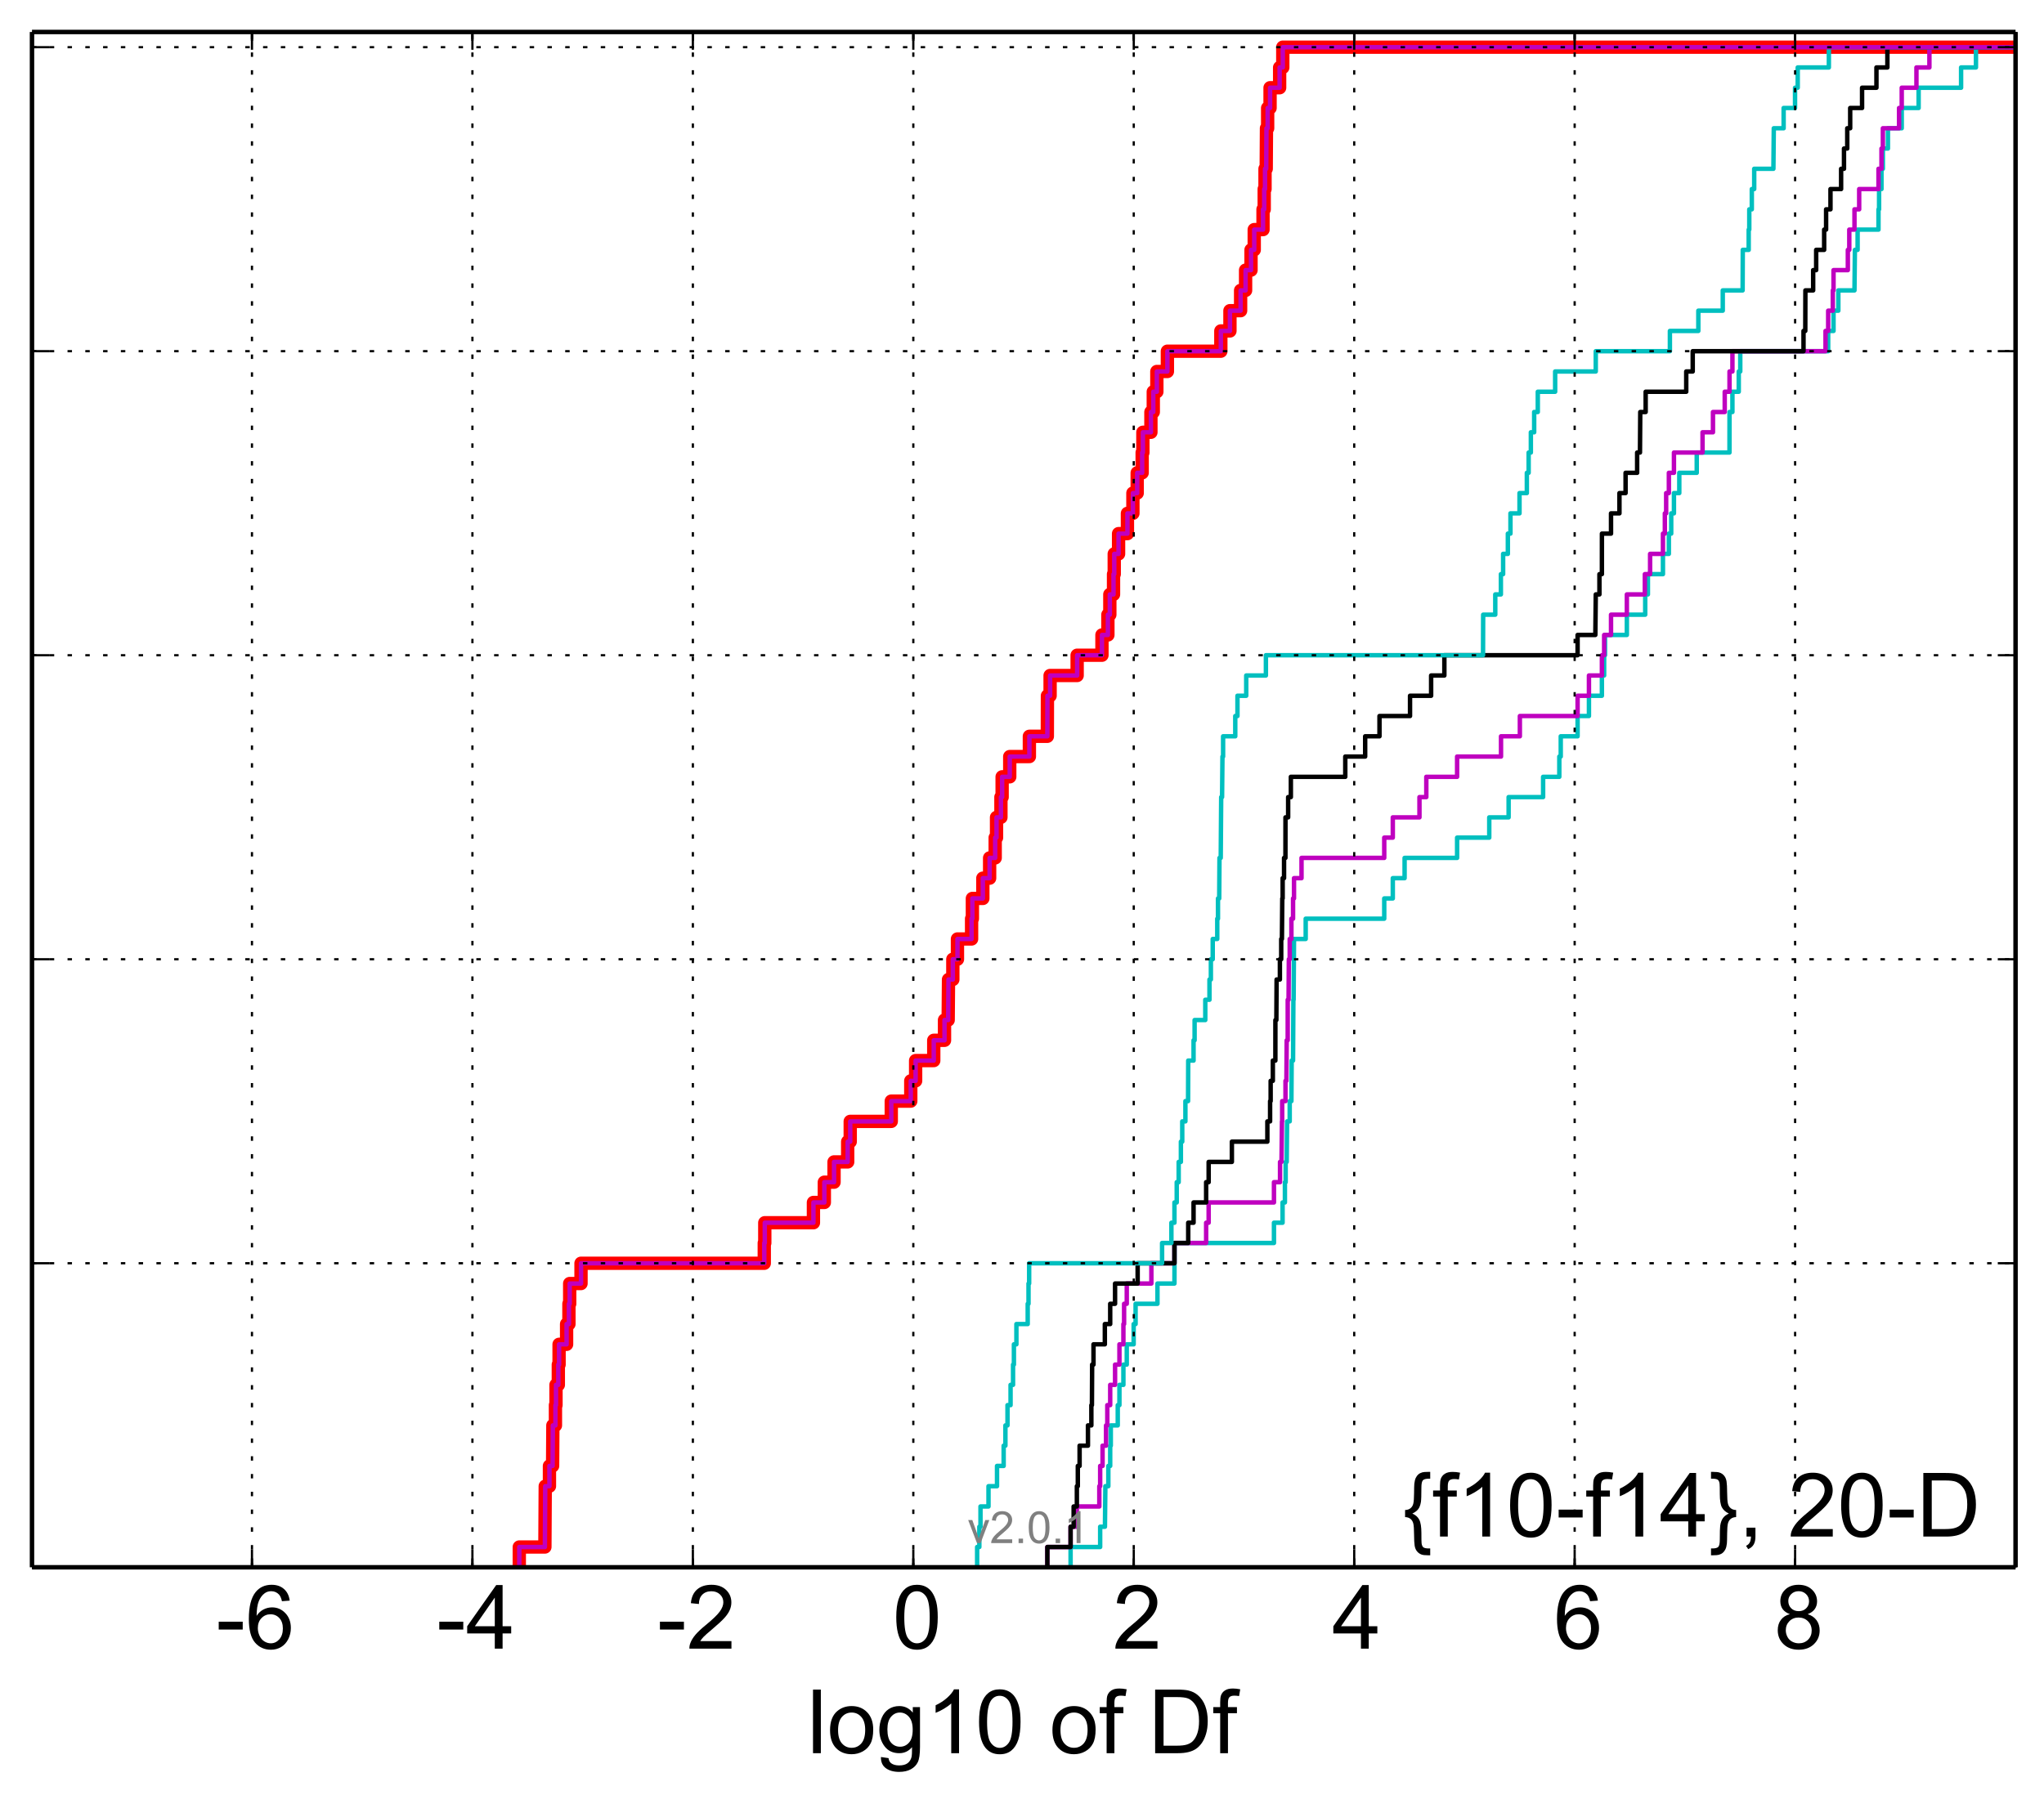 <?xml version="1.0" encoding="utf-8" standalone="no"?>
<!DOCTYPE svg PUBLIC "-//W3C//DTD SVG 1.1//EN"
  "http://www.w3.org/Graphics/SVG/1.1/DTD/svg11.dtd">
<!-- Created with matplotlib (http://matplotlib.org/) -->
<svg height="406pt" version="1.1" viewBox="0 0 460 406" width="460pt" xmlns="http://www.w3.org/2000/svg" xmlns:xlink="http://www.w3.org/1999/xlink">
 <defs>
  <style type="text/css">
*{stroke-linecap:butt;stroke-linejoin:round;}
  </style>
 </defs>
 <g id="figure_1">
  <g id="patch_1">
   <path d="
M0 406.059
L460.8 406.059
L460.8 0
L0 0
z
" style="fill:#ffffff;"/>
  </g>
  <g id="axes_1">
   <g id="patch_2">
    <path d="
M7.2 352.8
L453.6 352.8
L453.6 7.2
L7.2 7.2
z
" style="fill:#ffffff;"/>
   </g>
   <g id="line2d_1">
    <path clip-path="url(#p5bee155178)" d="
M116.866 352.8
L116.866 348.238
L122.628 348.238
L122.706 334.55
L123.653 334.55
L123.653 329.988
L124.363 329.988
L124.422 320.863
L125.002 320.863
L125.002 316.301
L125.126 316.301
L125.126 311.739
L125.651 311.739
L125.651 307.176
L125.819 307.176
L125.819 302.614
L127.511 302.614
L127.511 298.051
L128.037 298.051
L128.037 293.489
L128.208 293.489
L128.208 288.927
L130.757 288.927
L130.757 284.364
L171.998 284.364
L171.998 279.802
L172.114 279.802
L172.114 275.24
L183.061 275.24
L183.061 270.677
L185.516 270.677
L185.516 266.115
L187.701 266.115
L187.701 261.552
L190.771 261.552
L190.771 256.99
L191.342 256.99
L191.342 252.428
L200.58 252.428
L200.58 247.865
L204.969 247.865
L204.969 243.303
L206.061 243.303
L206.061 238.741
L210.141 238.741
L210.141 234.178
L212.562 234.178
L212.562 229.616
L213.386 229.616
L213.462 220.491
L214.434 220.491
L214.434 215.929
L215.476 215.929
L215.476 211.366
L218.654 211.366
L218.654 206.804
L218.833 206.804
L218.833 202.242
L221.187 202.242
L221.187 197.679
L222.715 197.679
L222.715 193.117
L223.965 193.117
L223.965 188.554
L224.269 188.554
L224.269 183.992
L225.258 183.992
L225.258 179.43
L225.529 179.43
L225.529 174.867
L227.241 174.867
L227.241 170.305
L231.66 170.305
L231.66 165.743
L235.702 165.743
L235.725 156.618
L236.324 156.618
L236.324 152.055
L242.41 152.055
L242.41 147.493
L247.994 147.493
L247.994 142.931
L249.331 142.931
L249.331 138.368
L249.767 138.368
L249.767 133.806
L250.599 133.806
L250.599 129.244
L250.758 129.244
L250.758 124.681
L251.734 124.681
L251.734 120.119
L253.729 120.119
L253.729 115.556
L254.96 115.556
L254.96 110.994
L255.925 110.994
L255.925 106.432
L257.042 106.432
L257.042 101.869
L257.206 101.869
L257.206 97.307
L259.012 97.307
L259.012 92.745
L259.545 92.745
L259.545 88.182
L260.348 88.182
L260.348 83.62
L262.721 83.62
L262.721 79.057
L274.749 79.057
L274.749 74.495
L276.798 74.495
L276.798 69.933
L279.199 69.933
L279.199 65.37
L280.318 65.37
L280.318 60.808
L281.542 60.808
L281.542 56.245
L282.263 56.245
L282.263 51.683
L284.241 51.683
L284.241 47.121
L284.509 47.121
L284.509 42.558
L284.692 42.558
L284.692 37.996
L284.96 37.996
L285.018 28.871
L285.284 28.871
L285.284 24.309
L285.827 24.309
L285.827 19.747
L287.981 19.747
L287.981 15.184
L288.69 15.184
L288.69 10.622
L288.69 10.622
L453.6 10.622
L453.6 10.622" style="fill:none;stroke:#ff0000;stroke-linecap:square;stroke-width:3.0;"/>
   </g>
   <g id="line2d_2">
    <path clip-path="url(#p5bee155178)" d="
M240.935 352.8
L240.935 348.238
L247.59 348.238
L247.59 343.675
L248.666 343.675
L248.763 334.55
L249.433 334.55
L249.433 329.988
L249.849 329.988
L249.849 325.426
L249.985 325.426
L249.985 320.863
L251.549 320.863
L251.549 316.301
L251.927 316.301
L251.927 311.739
L252.821 311.739
L252.821 307.176
L253.577 307.176
L253.577 302.614
L255.129 302.614
L255.129 298.051
L255.563 298.051
L255.563 293.489
L260.485 293.489
L260.485 288.927
L264.309 288.927
L264.331 279.802
L286.703 279.802
L286.703 275.24
L288.642 275.24
L288.642 270.677
L289.169 270.677
L289.169 266.115
L289.336 266.115
L289.336 261.552
L289.569 261.552
L289.657 252.428
L290.249 252.428
L290.249 247.865
L290.631 247.865
L290.689 238.741
L291 238.741
L291.074 225.053
L291.13 225.053
L291.216 211.366
L293.846 211.366
L293.846 206.804
L311.522 206.804
L311.522 202.242
L313.448 202.242
L313.448 197.679
L316.104 197.679
L316.104 193.117
L327.919 193.117
L327.919 188.554
L335.156 188.554
L335.156 183.992
L339.514 183.992
L339.514 179.43
L347.276 179.43
L347.276 174.867
L350.922 174.867
L350.922 170.305
L351.244 170.305
L351.244 165.743
L355.036 165.743
L355.036 161.18
L357.591 161.18
L357.591 156.618
L360.504 156.618
L360.504 152.055
L361.011 152.055
L361.011 147.493
L361.21 147.493
L361.21 142.931
L366.12 142.931
L366.12 138.368
L370.255 138.368
L370.255 133.806
L370.861 133.806
L370.861 129.244
L374.245 129.244
L374.245 124.681
L375.575 124.681
L375.575 120.119
L376.106 120.119
L376.106 115.556
L376.72 115.556
L376.72 110.994
L377.923 110.994
L377.923 106.432
L381.85 106.432
L381.85 101.869
L389.218 101.869
L389.226 92.745
L389.88 92.745
L389.88 88.182
L391.306 88.182
L391.306 83.62
L391.647 83.62
L391.647 79.057
L411.43 79.057
L411.43 74.495
L412.634 74.495
L412.634 69.933
L413.717 69.933
L413.717 65.37
L417.348 65.37
L417.443 56.245
L418.054 56.245
L418.054 51.683
L422.753 51.683
L422.753 47.121
L422.885 47.121
L422.885 42.558
L423.426 42.558
L423.426 37.996
L423.736 37.996
L423.736 33.434
L424.88 33.434
L424.88 28.871
L427.983 28.871
L427.983 24.309
L431.785 24.309
L431.785 19.747
L441.34 19.747
L441.34 15.184
L444.686 15.184
L444.686 10.622
L444.686 10.622
L453.6 10.622
L453.6 10.622" style="fill:none;stroke:#00bfbf;stroke-linecap:square;"/>
   </g>
   <g id="line2d_3">
    <path clip-path="url(#p5bee155178)" d="
M235.705 352.8
L235.705 348.238
L240.935 348.238
L240.935 343.675
L242.346 343.675
L242.346 339.113
L247.4 339.113
L247.4 334.55
L247.59 334.55
L247.59 329.988
L248.129 329.988
L248.129 325.426
L248.915 325.426
L248.915 320.863
L249.197 320.863
L249.197 316.301
L249.849 316.301
L249.849 311.739
L250.945 311.739
L250.945 307.176
L251.927 307.176
L251.927 302.614
L252.821 302.614
L252.821 298.051
L252.976 298.051
L252.976 293.489
L253.577 293.489
L253.577 288.927
L259.114 288.927
L259.114 284.364
L264.309 284.364
L264.309 279.802
L271.44 279.802
L271.44 275.24
L272.005 275.24
L272.005 270.677
L286.703 270.677
L286.703 266.115
L288.069 266.115
L288.069 261.552
L288.4 261.552
L288.505 252.428
L288.551 252.428
L288.551 247.865
L289.297 247.865
L289.297 243.303
L289.504 243.303
L289.569 234.178
L289.795 234.178
L289.799 225.053
L289.989 225.053
L290.052 215.929
L290.249 215.929
L290.249 211.366
L290.631 211.366
L290.631 206.804
L291 206.804
L291 202.242
L291.216 202.242
L291.216 197.679
L292.906 197.679
L292.906 193.117
L311.522 193.117
L311.522 188.554
L313.448 188.554
L313.448 183.992
L319.449 183.992
L319.449 179.43
L320.99 179.43
L320.99 174.867
L327.919 174.867
L327.919 170.305
L337.802 170.305
L337.802 165.743
L342.043 165.743
L342.043 161.18
L355.036 161.18
L355.036 156.618
L357.591 156.618
L357.591 152.055
L360.504 152.055
L360.504 147.493
L361.011 147.493
L361.011 142.931
L362.558 142.931
L362.558 138.368
L366.12 138.368
L366.12 133.806
L370.169 133.806
L370.169 129.244
L371.351 129.244
L371.351 124.681
L374.245 124.681
L374.245 120.119
L374.673 120.119
L374.673 115.556
L374.967 115.556
L374.967 110.994
L375.575 110.994
L375.575 106.432
L376.72 106.432
L376.72 101.869
L383.156 101.869
L383.156 97.307
L385.501 97.307
L385.501 92.745
L388.149 92.745
L388.149 88.182
L389.226 88.182
L389.226 83.62
L389.88 83.62
L389.88 79.057
L410.832 79.057
L410.832 74.495
L411.43 74.495
L411.43 69.933
L412.47 69.933
L412.47 65.37
L412.634 65.37
L412.634 60.808
L415.855 60.808
L415.855 56.245
L416.179 56.245
L416.179 51.683
L417.348 51.683
L417.348 47.121
L418.406 47.121
L418.406 42.558
L422.753 42.558
L422.753 37.996
L423.426 37.996
L423.426 33.434
L423.736 33.434
L423.736 28.871
L427.379 28.871
L427.379 24.309
L427.983 24.309
L427.983 19.747
L431.292 19.747
L431.292 15.184
L434.21 15.184
L434.21 10.622
L434.21 10.622
L453.6 10.622
L453.6 10.622" style="fill:none;stroke:#bf00bf;stroke-linecap:square;"/>
   </g>
   <g id="line2d_4">
    <path clip-path="url(#p5bee155178)" d="
M235.705 352.8
L235.705 348.238
L240.935 348.238
L240.935 343.675
L241.622 343.675
L241.622 339.113
L242.346 339.113
L242.346 334.55
L242.563 334.55
L242.563 329.988
L242.963 329.988
L242.963 325.426
L244.843 325.426
L244.843 320.863
L245.609 320.863
L245.609 316.301
L245.736 316.301
L245.785 307.176
L246.09 307.176
L246.09 302.614
L248.645 302.614
L248.645 298.051
L249.849 298.051
L249.849 293.489
L250.943 293.489
L250.943 288.927
L256.027 288.927
L256.027 284.364
L264.309 284.364
L264.309 279.802
L267.407 279.802
L267.407 275.24
L268.61 275.24
L268.61 270.677
L271.44 270.677
L271.44 266.115
L272.005 266.115
L272.005 261.552
L277.232 261.552
L277.232 256.99
L285.219 256.99
L285.219 252.428
L285.833 252.428
L285.833 247.865
L285.958 247.865
L285.958 243.303
L286.453 243.303
L286.453 238.741
L287.021 238.741
L287.028 229.616
L287.244 229.616
L287.297 220.491
L288.038 220.491
L288.038 215.929
L288.336 215.929
L288.336 211.366
L288.493 211.366
L288.576 202.242
L288.66 202.242
L288.66 197.679
L288.974 197.679
L288.974 193.117
L289.286 193.117
L289.297 183.992
L289.896 183.992
L289.896 179.43
L290.507 179.43
L290.507 174.867
L302.753 174.867
L302.753 170.305
L307.23 170.305
L307.23 165.743
L310.453 165.743
L310.453 161.18
L317.325 161.18
L317.325 156.618
L322.073 156.618
L322.073 152.055
L325.053 152.055
L325.053 147.493
L355.036 147.493
L355.036 142.931
L359.03 142.931
L359.128 133.806
L359.95 133.806
L359.95 129.244
L360.504 129.244
L360.512 120.119
L362.558 120.119
L362.558 115.556
L364.456 115.556
L364.456 110.994
L365.836 110.994
L365.836 106.432
L368.436 106.432
L368.436 101.869
L369.073 101.869
L369.139 92.745
L370.355 92.745
L370.355 88.182
L379.486 88.182
L379.486 83.62
L380.947 83.62
L380.947 79.057
L405.879 79.057
L405.879 74.495
L406.278 74.495
L406.302 65.37
L408.051 65.37
L408.051 60.808
L408.728 60.808
L408.728 56.245
L410.524 56.245
L410.524 51.683
L410.963 51.683
L410.963 47.121
L411.947 47.121
L411.947 42.558
L414.34 42.558
L414.34 37.996
L414.988 37.996
L414.988 33.434
L415.722 33.434
L415.722 28.871
L416.383 28.871
L416.383 24.309
L419.058 24.309
L419.058 19.747
L422.291 19.747
L422.291 15.184
L424.754 15.184
L424.754 10.622
L424.754 10.622
L453.6 10.622
L453.6 10.622" style="fill:none;stroke:#000000;stroke-linecap:square;"/>
   </g>
   <g id="line2d_5">
    <path clip-path="url(#p5bee155178)" d="
M219.904 352.8
L219.904 348.238
L220.4 348.238
L220.4 343.675
L220.66 343.675
L220.66 339.113
L222.462 339.113
L222.462 334.55
L224.379 334.55
L224.379 329.988
L225.872 329.988
L225.872 325.426
L226.268 325.426
L226.268 320.863
L226.737 320.863
L226.737 316.301
L227.426 316.301
L227.426 311.739
L227.986 311.739
L227.986 307.176
L228.179 307.176
L228.179 302.614
L228.741 302.614
L228.741 298.051
L231.284 298.051
L231.284 293.489
L231.466 293.489
L231.466 288.927
L231.609 288.927
L231.609 284.364
L261.525 284.364
L261.525 279.802
L263.622 279.802
L263.622 275.24
L264.309 275.24
L264.309 270.677
L264.822 270.677
L264.822 266.115
L265.26 266.115
L265.26 261.552
L265.757 261.552
L265.757 256.99
L266.064 256.99
L266.064 252.428
L266.774 252.428
L266.774 247.865
L267.374 247.865
L267.407 238.741
L268.61 238.741
L268.61 234.178
L268.845 234.178
L268.845 229.616
L271.248 229.616
L271.248 225.053
L272.19 225.053
L272.19 220.491
L272.506 220.491
L272.506 215.929
L272.924 215.929
L272.924 211.366
L273.942 211.366
L273.942 206.804
L274.106 206.804
L274.106 202.242
L274.383 202.242
L274.442 193.117
L274.724 193.117
L274.827 179.43
L275.027 179.43
L275.113 170.305
L275.258 170.305
L275.258 165.743
L277.996 165.743
L277.996 161.18
L278.488 161.18
L278.488 156.618
L280.462 156.618
L280.462 152.055
L284.891 152.055
L284.891 147.493
L333.755 147.493
L333.785 138.368
L336.51 138.368
L336.51 133.806
L337.773 133.806
L337.773 129.244
L338.277 129.244
L338.277 124.681
L339.341 124.681
L339.341 120.119
L339.928 120.119
L339.928 115.556
L341.965 115.556
L341.965 110.994
L343.614 110.994
L343.614 106.432
L344.02 106.432
L344.02 101.869
L344.518 101.869
L344.518 97.307
L345.263 97.307
L345.263 92.745
L346.078 92.745
L346.078 88.182
L349.985 88.182
L349.985 83.62
L359.125 83.62
L359.125 79.057
L375.809 79.057
L375.809 74.495
L382.209 74.495
L382.209 69.933
L387.707 69.933
L387.707 65.37
L392.175 65.37
L392.211 56.245
L393.542 56.245
L393.542 51.683
L393.674 51.683
L393.674 47.121
L394.242 47.121
L394.242 42.558
L394.783 42.558
L394.783 37.996
L399.103 37.996
L399.19 28.871
L401.406 28.871
L401.406 24.309
L403.971 24.309
L403.971 19.747
L404.574 19.747
L404.574 15.184
L411.584 15.184
L411.584 10.622
L411.584 10.622
L453.6 10.622
L453.6 10.622" style="fill:none;stroke:#00bfbf;stroke-linecap:square;"/>
   </g>
   <g id="line2d_6">
    <path clip-path="url(#p5bee155178)" d="
M116.866 352.8
L116.866 348.238
L122.628 348.238
L122.706 334.55
L123.653 334.55
L123.653 329.988
L124.363 329.988
L124.422 320.863
L125.002 320.863
L125.002 316.301
L125.126 316.301
L125.126 311.739
L125.651 311.739
L125.651 307.176
L125.819 307.176
L125.819 302.614
L127.511 302.614
L127.511 298.051
L128.037 298.051
L128.037 293.489
L128.208 293.489
L128.208 288.927
L130.757 288.927
L130.757 284.364
L171.998 284.364
L171.998 279.802
L172.114 279.802
L172.114 275.24
L183.061 275.24
L183.061 270.677
L185.516 270.677
L185.516 266.115
L187.701 266.115
L187.701 261.552
L190.771 261.552
L190.771 256.99
L191.342 256.99
L191.342 252.428
L200.58 252.428
L200.58 247.865
L204.969 247.865
L204.969 243.303
L206.061 243.303
L206.061 238.741
L210.141 238.741
L210.141 234.178
L212.562 234.178
L212.562 229.616
L213.386 229.616
L213.462 220.491
L214.434 220.491
L214.434 215.929
L215.476 215.929
L215.476 211.366
L218.654 211.366
L218.654 206.804
L218.833 206.804
L218.833 202.242
L221.187 202.242
L221.187 197.679
L222.715 197.679
L222.715 193.117
L223.965 193.117
L223.965 188.554
L224.269 188.554
L224.269 183.992
L225.258 183.992
L225.258 179.43
L225.529 179.43
L225.529 174.867
L227.241 174.867
L227.241 170.305
L231.66 170.305
L231.66 165.743
L235.702 165.743
L235.725 156.618
L236.324 156.618
L236.324 152.055
L242.41 152.055
L242.41 147.493
L247.994 147.493
L247.994 142.931
L249.331 142.931
L249.331 138.368
L249.767 138.368
L249.767 133.806
L250.599 133.806
L250.599 129.244
L250.758 129.244
L250.758 124.681
L251.734 124.681
L251.734 120.119
L253.729 120.119
L253.729 115.556
L254.96 115.556
L254.96 110.994
L255.925 110.994
L255.925 106.432
L257.042 106.432
L257.042 101.869
L257.206 101.869
L257.206 97.307
L259.012 97.307
L259.012 92.745
L259.545 92.745
L259.545 88.182
L260.348 88.182
L260.348 83.62
L262.721 83.62
L262.721 79.057
L274.749 79.057
L274.749 74.495
L276.798 74.495
L276.798 69.933
L279.199 69.933
L279.199 65.37
L280.318 65.37
L280.318 60.808
L281.542 60.808
L281.542 56.245
L282.263 56.245
L282.263 51.683
L284.241 51.683
L284.241 47.121
L284.509 47.121
L284.509 42.558
L284.692 42.558
L284.692 37.996
L284.96 37.996
L285.018 28.871
L285.284 28.871
L285.284 24.309
L285.827 24.309
L285.827 19.747
L287.981 19.747
L287.981 15.184
L288.69 15.184
L288.69 10.622
L288.69 10.622
L453.6 10.622
L453.6 10.622" style="fill:none;stroke:#bf00bf;stroke-linecap:square;"/>
   </g>
   <g id="matplotlib.axis_1">
    <g id="xtick_1"/>
    <g id="xtick_2">
     <g id="line2d_7">
      <path clip-path="url(#p5bee155178)" d="
M56.705 352.8
L56.705 7.2" style="fill:none;stroke:#000000;stroke-dasharray:1,3;stroke-dashoffset:0.0;stroke-width:0.5;"/>
     </g>
     <g id="line2d_8">
      <defs>
       <path d="
M0 0
L0 -4" id="m93b0483c22" style="stroke:#000000;stroke-width:0.5;"/>
      </defs>
      <g>
       <use style="stroke:#000000;stroke-width:0.5;" x="56.705" xlink:href="#m93b0483c22" y="352.8"/>
      </g>
     </g>
     <g id="line2d_9">
      <defs>
       <path d="
M0 0
L0 4" id="m741efc42ff" style="stroke:#000000;stroke-width:0.5;"/>
      </defs>
      <g>
       <use style="stroke:#000000;stroke-width:0.5;" x="56.705" xlink:href="#m741efc42ff" y="7.2"/>
      </g>
     </g>
     <g id="text_1">
      <!-- -6 -->
      <defs>
       <path d="
M3.172 21.484
L3.172 30.328
L30.172 30.328
L30.172 21.484
z
" id="ArialMT-2d"/>
       <path d="
M49.75 54.047
L41.016 53.375
Q39.844 58.547 37.703 60.891
Q34.125 64.656 28.906 64.656
Q24.703 64.656 21.531 62.312
Q17.391 59.281 14.984 53.469
Q12.594 47.656 12.5 36.922
Q15.672 41.75 20.266 44.094
Q24.859 46.438 29.891 46.438
Q38.672 46.438 44.844 39.969
Q51.031 33.5 51.031 23.25
Q51.031 16.5 48.125 10.719
Q45.219 4.938 40.141 1.859
Q35.062 -1.219 28.609 -1.219
Q17.625 -1.219 10.688 6.859
Q3.766 14.938 3.766 33.5
Q3.766 54.25 11.422 63.672
Q18.109 71.875 29.438 71.875
Q37.891 71.875 43.281 67.141
Q48.688 62.406 49.75 54.047
M13.875 23.188
Q13.875 18.656 15.797 14.5
Q17.719 10.359 21.188 8.172
Q24.656 6 28.469 6
Q34.031 6 38.031 10.484
Q42.047 14.984 42.047 22.703
Q42.047 30.125 38.078 34.391
Q34.125 38.672 28.125 38.672
Q22.172 38.672 18.016 34.391
Q13.875 30.125 13.875 23.188" id="ArialMT-36"/>
      </defs>
      <g transform="translate(48.589 371.116)scale(0.2 -0.2)">
       <use xlink:href="#ArialMT-2d"/>
       <use x="33.301" xlink:href="#ArialMT-36"/>
      </g>
     </g>
    </g>
    <g id="xtick_3">
     <g id="line2d_10">
      <path clip-path="url(#p5bee155178)" d="
M106.317 352.8
L106.317 7.2" style="fill:none;stroke:#000000;stroke-dasharray:1,3;stroke-dashoffset:0.0;stroke-width:0.5;"/>
     </g>
     <g id="line2d_11">
      <g>
       <use style="stroke:#000000;stroke-width:0.5;" x="106.317" xlink:href="#m93b0483c22" y="352.8"/>
      </g>
     </g>
     <g id="line2d_12">
      <g>
       <use style="stroke:#000000;stroke-width:0.5;" x="106.317" xlink:href="#m741efc42ff" y="7.2"/>
      </g>
     </g>
     <g id="text_2">
      <!-- -4 -->
      <defs>
       <path d="
M32.328 0
L32.328 17.141
L1.266 17.141
L1.266 25.203
L33.938 71.578
L41.109 71.578
L41.109 25.203
L50.781 25.203
L50.781 17.141
L41.109 17.141
L41.109 0
z

M32.328 25.203
L32.328 57.469
L9.906 25.203
z
" id="ArialMT-34"/>
      </defs>
      <g transform="translate(98.226 371.116)scale(0.2 -0.2)">
       <use xlink:href="#ArialMT-2d"/>
       <use x="33.301" xlink:href="#ArialMT-34"/>
      </g>
     </g>
    </g>
    <g id="xtick_4">
     <g id="line2d_13">
      <path clip-path="url(#p5bee155178)" d="
M155.929 352.8
L155.929 7.2" style="fill:none;stroke:#000000;stroke-dasharray:1,3;stroke-dashoffset:0.0;stroke-width:0.5;"/>
     </g>
     <g id="line2d_14">
      <g>
       <use style="stroke:#000000;stroke-width:0.5;" x="155.929" xlink:href="#m93b0483c22" y="352.8"/>
      </g>
     </g>
     <g id="line2d_15">
      <g>
       <use style="stroke:#000000;stroke-width:0.5;" x="155.929" xlink:href="#m741efc42ff" y="7.2"/>
      </g>
     </g>
     <g id="text_3">
      <!-- -2 -->
      <defs>
       <path d="
M50.344 8.453
L50.344 0
L3.031 0
Q2.938 3.172 4.047 6.109
Q5.859 10.938 9.828 15.625
Q13.812 20.312 21.344 26.469
Q33.016 36.031 37.109 41.625
Q41.219 47.219 41.219 52.203
Q41.219 57.422 37.469 61
Q33.734 64.594 27.734 64.594
Q21.391 64.594 17.578 60.781
Q13.766 56.984 13.719 50.25
L4.688 51.172
Q5.609 61.281 11.656 66.578
Q17.719 71.875 27.938 71.875
Q38.234 71.875 44.234 66.156
Q50.25 60.453 50.25 52
Q50.25 47.703 48.484 43.547
Q46.734 39.406 42.656 34.812
Q38.578 30.219 29.109 22.219
Q21.188 15.578 18.938 13.203
Q16.703 10.844 15.234 8.453
z
" id="ArialMT-32"/>
      </defs>
      <g transform="translate(147.882 371.116)scale(0.2 -0.2)">
       <use xlink:href="#ArialMT-2d"/>
       <use x="33.301" xlink:href="#ArialMT-32"/>
      </g>
     </g>
    </g>
    <g id="xtick_5">
     <g id="line2d_16">
      <path clip-path="url(#p5bee155178)" d="
M205.54 352.8
L205.54 7.2" style="fill:none;stroke:#000000;stroke-dasharray:1,3;stroke-dashoffset:0.0;stroke-width:0.5;"/>
     </g>
     <g id="line2d_17">
      <g>
       <use style="stroke:#000000;stroke-width:0.5;" x="205.54" xlink:href="#m93b0483c22" y="352.8"/>
      </g>
     </g>
     <g id="line2d_18">
      <g>
       <use style="stroke:#000000;stroke-width:0.5;" x="205.54" xlink:href="#m741efc42ff" y="7.2"/>
      </g>
     </g>
     <g id="text_4">
      <!-- 0 -->
      <defs>
       <path d="
M4.156 35.297
Q4.156 48 6.766 55.734
Q9.375 63.484 14.516 67.672
Q19.672 71.875 27.484 71.875
Q33.25 71.875 37.594 69.547
Q41.938 67.234 44.766 62.859
Q47.609 58.5 49.219 52.219
Q50.828 45.953 50.828 35.297
Q50.828 22.703 48.234 14.969
Q45.656 7.234 40.5 3
Q35.359 -1.219 27.484 -1.219
Q17.141 -1.219 11.234 6.203
Q4.156 15.141 4.156 35.297
M13.188 35.297
Q13.188 17.672 17.312 11.828
Q21.438 6 27.484 6
Q33.547 6 37.672 11.859
Q41.797 17.719 41.797 35.297
Q41.797 52.984 37.672 58.781
Q33.547 64.594 27.391 64.594
Q21.344 64.594 17.719 59.469
Q13.188 52.938 13.188 35.297" id="ArialMT-30"/>
      </defs>
      <g transform="translate(200.873 371.116)scale(0.2 -0.2)">
       <use xlink:href="#ArialMT-30"/>
      </g>
     </g>
    </g>
    <g id="xtick_6">
     <g id="line2d_19">
      <path clip-path="url(#p5bee155178)" d="
M255.152 352.8
L255.152 7.2" style="fill:none;stroke:#000000;stroke-dasharray:1,3;stroke-dashoffset:0.0;stroke-width:0.5;"/>
     </g>
     <g id="line2d_20">
      <g>
       <use style="stroke:#000000;stroke-width:0.5;" x="255.152" xlink:href="#m93b0483c22" y="352.8"/>
      </g>
     </g>
     <g id="line2d_21">
      <g>
       <use style="stroke:#000000;stroke-width:0.5;" x="255.152" xlink:href="#m741efc42ff" y="7.2"/>
      </g>
     </g>
     <g id="text_5">
      <!-- 2 -->
      <g transform="translate(250.412 371.116)scale(0.2 -0.2)">
       <use xlink:href="#ArialMT-32"/>
      </g>
     </g>
    </g>
    <g id="xtick_7">
     <g id="line2d_22">
      <path clip-path="url(#p5bee155178)" d="
M304.764 352.8
L304.764 7.2" style="fill:none;stroke:#000000;stroke-dasharray:1,3;stroke-dashoffset:0.0;stroke-width:0.5;"/>
     </g>
     <g id="line2d_23">
      <g>
       <use style="stroke:#000000;stroke-width:0.5;" x="304.764" xlink:href="#m93b0483c22" y="352.8"/>
      </g>
     </g>
     <g id="line2d_24">
      <g>
       <use style="stroke:#000000;stroke-width:0.5;" x="304.764" xlink:href="#m741efc42ff" y="7.2"/>
      </g>
     </g>
     <g id="text_6">
      <!-- 4 -->
      <g transform="translate(299.813 371.116)scale(0.2 -0.2)">
       <use xlink:href="#ArialMT-34"/>
      </g>
     </g>
    </g>
    <g id="xtick_8">
     <g id="line2d_25">
      <path clip-path="url(#p5bee155178)" d="
M354.376 352.8
L354.376 7.2" style="fill:none;stroke:#000000;stroke-dasharray:1,3;stroke-dashoffset:0.0;stroke-width:0.5;"/>
     </g>
     <g id="line2d_26">
      <g>
       <use style="stroke:#000000;stroke-width:0.5;" x="354.376" xlink:href="#m93b0483c22" y="352.8"/>
      </g>
     </g>
     <g id="line2d_27">
      <g>
       <use style="stroke:#000000;stroke-width:0.5;" x="354.376" xlink:href="#m741efc42ff" y="7.2"/>
      </g>
     </g>
     <g id="text_7">
      <!-- 6 -->
      <g transform="translate(349.65 371.116)scale(0.2 -0.2)">
       <use xlink:href="#ArialMT-36"/>
      </g>
     </g>
    </g>
    <g id="xtick_9">
     <g id="line2d_28">
      <path clip-path="url(#p5bee155178)" d="
M403.988 352.8
L403.988 7.2" style="fill:none;stroke:#000000;stroke-dasharray:1,3;stroke-dashoffset:0.0;stroke-width:0.5;"/>
     </g>
     <g id="line2d_29">
      <g>
       <use style="stroke:#000000;stroke-width:0.5;" x="403.988" xlink:href="#m93b0483c22" y="352.8"/>
      </g>
     </g>
     <g id="line2d_30">
      <g>
       <use style="stroke:#000000;stroke-width:0.5;" x="403.988" xlink:href="#m741efc42ff" y="7.2"/>
      </g>
     </g>
     <g id="text_8">
      <!-- 8 -->
      <defs>
       <path d="
M17.672 38.812
Q12.203 40.828 9.562 44.531
Q6.938 48.25 6.938 53.422
Q6.938 61.234 12.547 66.547
Q18.172 71.875 27.484 71.875
Q36.859 71.875 42.578 66.422
Q48.297 60.984 48.297 53.172
Q48.297 48.188 45.672 44.5
Q43.062 40.828 37.75 38.812
Q44.344 36.672 47.781 31.875
Q51.219 27.094 51.219 20.453
Q51.219 11.281 44.719 5.031
Q38.234 -1.219 27.641 -1.219
Q17.047 -1.219 10.547 5.047
Q4.047 11.328 4.047 20.703
Q4.047 27.688 7.594 32.391
Q11.141 37.109 17.672 38.812
M15.922 53.719
Q15.922 48.641 19.188 45.406
Q22.469 42.188 27.688 42.188
Q32.766 42.188 36.016 45.375
Q39.266 48.578 39.266 53.219
Q39.266 58.062 35.906 61.359
Q32.562 64.656 27.594 64.656
Q22.562 64.656 19.234 61.422
Q15.922 58.203 15.922 53.719
M13.094 20.656
Q13.094 16.891 14.875 13.375
Q16.656 9.859 20.172 7.922
Q23.688 6 27.734 6
Q34.031 6 38.125 10.047
Q42.234 14.109 42.234 20.359
Q42.234 26.703 38.016 30.859
Q33.797 35.016 27.438 35.016
Q21.234 35.016 17.156 30.906
Q13.094 26.812 13.094 20.656" id="ArialMT-38"/>
      </defs>
      <g transform="translate(399.271 371.116)scale(0.2 -0.2)">
       <use xlink:href="#ArialMT-38"/>
      </g>
     </g>
    </g>
    <g id="xtick_10">
     <g id="line2d_31">
      <path clip-path="url(#p5bee155178)" d="
M453.6 352.8
L453.6 7.2" style="fill:none;stroke:#000000;stroke-dasharray:1,3;stroke-dashoffset:0.0;stroke-width:0.5;"/>
     </g>
     <g id="line2d_32">
      <g>
       <use style="stroke:#000000;stroke-width:0.5;" x="453.6" xlink:href="#m93b0483c22" y="352.8"/>
      </g>
     </g>
     <g id="line2d_33">
      <g>
       <use style="stroke:#000000;stroke-width:0.5;" x="453.6" xlink:href="#m741efc42ff" y="7.2"/>
      </g>
     </g>
    </g>
    <g id="xtick_11"/>
    <g id="xtick_12">
     <g id="line2d_34">
      <defs>
       <path d="
M0 0
L0 -2" id="m177f7580d0" style="stroke:#000000;stroke-width:0.5;"/>
      </defs>
      <g>
       <use style="stroke:#000000;stroke-width:0.5;" x="56.705" xlink:href="#m177f7580d0" y="352.8"/>
      </g>
     </g>
     <g id="line2d_35">
      <defs>
       <path d="
M0 0
L0 2" id="m5284c7e2a0" style="stroke:#000000;stroke-width:0.5;"/>
      </defs>
      <g>
       <use style="stroke:#000000;stroke-width:0.5;" x="56.705" xlink:href="#m5284c7e2a0" y="7.2"/>
      </g>
     </g>
    </g>
    <g id="xtick_13">
     <g id="line2d_36">
      <g>
       <use style="stroke:#000000;stroke-width:0.5;" x="106.317" xlink:href="#m177f7580d0" y="352.8"/>
      </g>
     </g>
     <g id="line2d_37">
      <g>
       <use style="stroke:#000000;stroke-width:0.5;" x="106.317" xlink:href="#m5284c7e2a0" y="7.2"/>
      </g>
     </g>
    </g>
    <g id="xtick_14">
     <g id="line2d_38">
      <g>
       <use style="stroke:#000000;stroke-width:0.5;" x="155.929" xlink:href="#m177f7580d0" y="352.8"/>
      </g>
     </g>
     <g id="line2d_39">
      <g>
       <use style="stroke:#000000;stroke-width:0.5;" x="155.929" xlink:href="#m5284c7e2a0" y="7.2"/>
      </g>
     </g>
    </g>
    <g id="xtick_15">
     <g id="line2d_40">
      <g>
       <use style="stroke:#000000;stroke-width:0.5;" x="205.54" xlink:href="#m177f7580d0" y="352.8"/>
      </g>
     </g>
     <g id="line2d_41">
      <g>
       <use style="stroke:#000000;stroke-width:0.5;" x="205.54" xlink:href="#m5284c7e2a0" y="7.2"/>
      </g>
     </g>
    </g>
    <g id="xtick_16">
     <g id="line2d_42">
      <g>
       <use style="stroke:#000000;stroke-width:0.5;" x="255.152" xlink:href="#m177f7580d0" y="352.8"/>
      </g>
     </g>
     <g id="line2d_43">
      <g>
       <use style="stroke:#000000;stroke-width:0.5;" x="255.152" xlink:href="#m5284c7e2a0" y="7.2"/>
      </g>
     </g>
    </g>
    <g id="xtick_17">
     <g id="line2d_44">
      <g>
       <use style="stroke:#000000;stroke-width:0.5;" x="304.764" xlink:href="#m177f7580d0" y="352.8"/>
      </g>
     </g>
     <g id="line2d_45">
      <g>
       <use style="stroke:#000000;stroke-width:0.5;" x="304.764" xlink:href="#m5284c7e2a0" y="7.2"/>
      </g>
     </g>
    </g>
    <g id="xtick_18">
     <g id="line2d_46">
      <g>
       <use style="stroke:#000000;stroke-width:0.5;" x="354.376" xlink:href="#m177f7580d0" y="352.8"/>
      </g>
     </g>
     <g id="line2d_47">
      <g>
       <use style="stroke:#000000;stroke-width:0.5;" x="354.376" xlink:href="#m5284c7e2a0" y="7.2"/>
      </g>
     </g>
    </g>
    <g id="xtick_19">
     <g id="line2d_48">
      <g>
       <use style="stroke:#000000;stroke-width:0.5;" x="403.988" xlink:href="#m177f7580d0" y="352.8"/>
      </g>
     </g>
     <g id="line2d_49">
      <g>
       <use style="stroke:#000000;stroke-width:0.5;" x="403.988" xlink:href="#m5284c7e2a0" y="7.2"/>
      </g>
     </g>
    </g>
    <g id="xtick_20">
     <g id="line2d_50">
      <g>
       <use style="stroke:#000000;stroke-width:0.5;" x="453.6" xlink:href="#m177f7580d0" y="352.8"/>
      </g>
     </g>
     <g id="line2d_51">
      <g>
       <use style="stroke:#000000;stroke-width:0.5;" x="453.6" xlink:href="#m5284c7e2a0" y="7.2"/>
      </g>
     </g>
    </g>
    <g id="text_9">
     <!-- log10 of Df -->
     <defs>
      <path d="
M4.984 -4.297
L13.531 -5.562
Q14.062 -9.516 16.5 -11.328
Q19.781 -13.766 25.438 -13.766
Q31.547 -13.766 34.859 -11.328
Q38.188 -8.891 39.359 -4.5
Q40.047 -1.812 39.984 6.781
Q34.234 0 25.641 0
Q14.938 0 9.078 7.719
Q3.219 15.438 3.219 26.219
Q3.219 33.641 5.906 39.906
Q8.594 46.188 13.688 49.609
Q18.797 53.031 25.688 53.031
Q34.859 53.031 40.828 45.609
L40.828 51.859
L48.922 51.859
L48.922 7.031
Q48.922 -5.078 46.453 -10.125
Q44 -15.188 38.641 -18.109
Q33.297 -21.047 25.484 -21.047
Q16.219 -21.047 10.5 -16.875
Q4.781 -12.703 4.984 -4.297
M12.25 26.859
Q12.25 16.656 16.297 11.969
Q20.359 7.281 26.469 7.281
Q32.516 7.281 36.609 11.938
Q40.719 16.609 40.719 26.562
Q40.719 36.078 36.5 40.906
Q32.281 45.75 26.312 45.75
Q20.453 45.75 16.344 40.984
Q12.25 36.234 12.25 26.859" id="ArialMT-67"/>
      <path d="
M8.688 0
L8.688 45.016
L0.922 45.016
L0.922 51.859
L8.688 51.859
L8.688 57.375
Q8.688 62.594 9.625 65.141
Q10.891 68.562 14.078 70.672
Q17.281 72.797 23.047 72.797
Q26.766 72.797 31.25 71.922
L29.938 64.266
Q27.203 64.75 24.75 64.75
Q20.75 64.75 19.094 63.031
Q17.438 61.328 17.438 56.641
L17.438 51.859
L27.547 51.859
L27.547 45.016
L17.438 45.016
L17.438 0
z
" id="ArialMT-66"/>
      <path d="
M7.719 0
L7.719 71.578
L32.375 71.578
Q40.719 71.578 45.125 70.562
Q51.266 69.141 55.609 65.438
Q61.281 60.641 64.078 53.188
Q66.891 45.75 66.891 36.188
Q66.891 28.031 64.984 21.734
Q63.094 15.438 60.109 11.297
Q57.125 7.172 53.578 4.797
Q50.047 2.438 45.047 1.219
Q40.047 0 33.547 0
z

M17.188 8.453
L32.469 8.453
Q39.547 8.453 43.578 9.766
Q47.609 11.078 50 13.484
Q53.375 16.844 55.25 22.531
Q57.125 28.219 57.125 36.328
Q57.125 47.562 53.438 53.594
Q49.75 59.625 44.484 61.672
Q40.672 63.141 32.234 63.141
L17.188 63.141
z
" id="ArialMT-44"/>
      <path d="
M6.391 0
L6.391 71.578
L15.188 71.578
L15.188 0
z
" id="ArialMT-6c"/>
      <path d="
M3.328 25.922
Q3.328 40.328 11.328 47.266
Q18.016 53.031 27.641 53.031
Q38.328 53.031 45.109 46.016
Q51.906 39.016 51.906 26.656
Q51.906 16.656 48.906 10.906
Q45.906 5.172 40.156 2
Q34.422 -1.172 27.641 -1.172
Q16.75 -1.172 10.031 5.812
Q3.328 12.797 3.328 25.922
M12.359 25.922
Q12.359 15.969 16.703 11.016
Q21.047 6.062 27.641 6.062
Q34.188 6.062 38.531 11.031
Q42.875 16.016 42.875 26.219
Q42.875 35.844 38.5 40.797
Q34.125 45.75 27.641 45.75
Q21.047 45.75 16.703 40.812
Q12.359 35.891 12.359 25.922" id="ArialMT-6f"/>
      <path d="
M37.25 0
L28.469 0
L28.469 56
Q25.297 52.984 20.141 49.953
Q14.984 46.922 10.891 45.406
L10.891 53.906
Q18.266 57.375 23.781 62.297
Q29.297 67.234 31.594 71.875
L37.25 71.875
z
" id="ArialMT-31"/>
      <path id="ArialMT-20"/>
     </defs>
     <g transform="translate(181.692 394.65)scale(0.2 -0.2)">
      <use xlink:href="#ArialMT-6c"/>
      <use x="22.217" xlink:href="#ArialMT-6f"/>
      <use x="77.832" xlink:href="#ArialMT-67"/>
      <use x="133.447" xlink:href="#ArialMT-31"/>
      <use x="189.062" xlink:href="#ArialMT-30"/>
      <use x="244.678" xlink:href="#ArialMT-20"/>
      <use x="272.461" xlink:href="#ArialMT-6f"/>
      <use x="328.076" xlink:href="#ArialMT-66"/>
      <use x="355.859" xlink:href="#ArialMT-20"/>
      <use x="383.643" xlink:href="#ArialMT-44"/>
      <use x="455.859" xlink:href="#ArialMT-66"/>
     </g>
    </g>
   </g>
   <g id="matplotlib.axis_2">
    <g id="ytick_1">
     <g id="line2d_52">
      <path clip-path="url(#p5bee155178)" d="
M7.2 352.8
L453.6 352.8" style="fill:none;stroke:#000000;stroke-dasharray:1,3;stroke-dashoffset:0.0;stroke-width:0.5;"/>
     </g>
     <g id="line2d_53">
      <defs>
       <path d="
M0 0
L4 0" id="m728421d6d4" style="stroke:#000000;stroke-width:0.5;"/>
      </defs>
      <g>
       <use style="stroke:#000000;stroke-width:0.5;" x="7.2" xlink:href="#m728421d6d4" y="352.8"/>
      </g>
     </g>
     <g id="line2d_54">
      <defs>
       <path d="
M0 0
L-4 0" id="mcb0005524f" style="stroke:#000000;stroke-width:0.5;"/>
      </defs>
      <g>
       <use style="stroke:#000000;stroke-width:0.5;" x="453.6" xlink:href="#mcb0005524f" y="352.8"/>
      </g>
     </g>
    </g>
    <g id="ytick_2">
     <g id="line2d_55">
      <path clip-path="url(#p5bee155178)" d="
M7.2 284.364
L453.6 284.364" style="fill:none;stroke:#000000;stroke-dasharray:1,3;stroke-dashoffset:0.0;stroke-width:0.5;"/>
     </g>
     <g id="line2d_56">
      <g>
       <use style="stroke:#000000;stroke-width:0.5;" x="7.2" xlink:href="#m728421d6d4" y="284.364"/>
      </g>
     </g>
     <g id="line2d_57">
      <g>
       <use style="stroke:#000000;stroke-width:0.5;" x="453.6" xlink:href="#mcb0005524f" y="284.364"/>
      </g>
     </g>
    </g>
    <g id="ytick_3">
     <g id="line2d_58">
      <path clip-path="url(#p5bee155178)" d="
M7.2 215.929
L453.6 215.929" style="fill:none;stroke:#000000;stroke-dasharray:1,3;stroke-dashoffset:0.0;stroke-width:0.5;"/>
     </g>
     <g id="line2d_59">
      <g>
       <use style="stroke:#000000;stroke-width:0.5;" x="7.2" xlink:href="#m728421d6d4" y="215.929"/>
      </g>
     </g>
     <g id="line2d_60">
      <g>
       <use style="stroke:#000000;stroke-width:0.5;" x="453.6" xlink:href="#mcb0005524f" y="215.929"/>
      </g>
     </g>
    </g>
    <g id="ytick_4">
     <g id="line2d_61">
      <path clip-path="url(#p5bee155178)" d="
M7.2 147.493
L453.6 147.493" style="fill:none;stroke:#000000;stroke-dasharray:1,3;stroke-dashoffset:0.0;stroke-width:0.5;"/>
     </g>
     <g id="line2d_62">
      <g>
       <use style="stroke:#000000;stroke-width:0.5;" x="7.2" xlink:href="#m728421d6d4" y="147.493"/>
      </g>
     </g>
     <g id="line2d_63">
      <g>
       <use style="stroke:#000000;stroke-width:0.5;" x="453.6" xlink:href="#mcb0005524f" y="147.493"/>
      </g>
     </g>
    </g>
    <g id="ytick_5">
     <g id="line2d_64">
      <path clip-path="url(#p5bee155178)" d="
M7.2 79.057
L453.6 79.057" style="fill:none;stroke:#000000;stroke-dasharray:1,3;stroke-dashoffset:0.0;stroke-width:0.5;"/>
     </g>
     <g id="line2d_65">
      <g>
       <use style="stroke:#000000;stroke-width:0.5;" x="7.2" xlink:href="#m728421d6d4" y="79.057"/>
      </g>
     </g>
     <g id="line2d_66">
      <g>
       <use style="stroke:#000000;stroke-width:0.5;" x="453.6" xlink:href="#mcb0005524f" y="79.057"/>
      </g>
     </g>
    </g>
    <g id="ytick_6">
     <g id="line2d_67">
      <path clip-path="url(#p5bee155178)" d="
M7.2 10.622
L453.6 10.622" style="fill:none;stroke:#000000;stroke-dasharray:1,3;stroke-dashoffset:0.0;stroke-width:0.5;"/>
     </g>
     <g id="line2d_68">
      <g>
       <use style="stroke:#000000;stroke-width:0.5;" x="7.2" xlink:href="#m728421d6d4" y="10.622"/>
      </g>
     </g>
     <g id="line2d_69">
      <g>
       <use style="stroke:#000000;stroke-width:0.5;" x="453.6" xlink:href="#mcb0005524f" y="10.622"/>
      </g>
     </g>
    </g>
   </g>
   <g id="patch_3">
    <path d="
M7.2 7.2
L453.6 7.2" style="fill:none;stroke:#000000;"/>
   </g>
   <g id="patch_4">
    <path d="
M453.6 352.8
L453.6 7.2" style="fill:none;stroke:#000000;"/>
   </g>
   <g id="patch_5">
    <path d="
M7.2 352.8
L453.6 352.8" style="fill:none;stroke:#000000;"/>
   </g>
   <g id="patch_6">
    <path d="
M7.2 352.8
L7.2 7.2" style="fill:none;stroke:#000000;"/>
   </g>
   <g id="text_10">
    <!-- {f10-f14}, 20-D -->
    <defs>
     <path d="
M30.562 29.891
L30.562 21.922
Q26.812 21.828 24.438 19.875
Q22.078 17.922 21.297 14.578
Q20.516 11.234 20.453 3.078
Q20.406 -5.078 20.172 -7.672
Q19.734 -11.812 18.531 -14.281
Q17.328 -16.75 15.562 -18.234
Q13.812 -19.734 11.078 -20.516
Q9.234 -21.047 5.031 -21.047
L2.297 -21.047
L2.297 -13.375
L3.812 -13.375
Q8.891 -13.375 10.547 -11.547
Q12.203 -9.719 12.203 -3.328
Q12.203 8.891 12.641 12.156
Q13.422 17.578 15.766 20.828
Q18.109 24.078 22.406 25.875
Q16.797 28.562 14.5 32.984
Q12.203 37.406 12.203 47.906
Q12.203 57.422 11.969 59.281
Q11.625 62.547 10.031 63.844
Q8.453 65.141 3.812 65.141
L2.297 65.141
L2.297 72.797
L5.031 72.797
Q9.812 72.797 11.969 72.016
Q15.094 70.953 17.141 68.406
Q19.188 65.875 19.797 62.016
Q20.406 58.156 20.453 49.359
Q20.516 40.578 21.297 37.234
Q22.078 33.891 24.438 31.938
Q26.812 29.984 30.562 29.891" id="ArialMT-7d"/>
     <path d="
M8.891 0
L8.891 10.016
L18.891 10.016
L18.891 0
Q18.891 -5.516 16.938 -8.906
Q14.984 -12.312 10.75 -14.156
L8.297 -10.406
Q11.078 -9.188 12.391 -6.812
Q13.719 -4.438 13.875 0
z
" id="ArialMT-2c"/>
     <path d="
M2.781 29.891
Q6.547 29.984 8.906 31.906
Q11.281 33.844 12.062 37.203
Q12.844 40.578 12.891 48.734
Q12.938 56.891 13.188 59.469
Q13.625 63.578 14.812 66.062
Q16.016 68.562 17.766 70.047
Q19.531 71.531 22.266 72.312
Q24.125 72.797 28.328 72.797
L31.062 72.797
L31.062 65.141
L29.547 65.141
Q24.469 65.141 22.797 63.297
Q21.141 61.469 21.141 55.125
Q21.141 42.328 20.609 38.969
Q19.734 33.734 17.609 30.906
Q15.484 28.078 10.938 25.875
Q16.312 23.641 18.719 19.016
Q21.141 14.406 21.141 3.906
Q21.141 -5.609 21.344 -7.422
Q21.734 -10.75 23.312 -12.062
Q24.906 -13.375 29.547 -13.375
L31.062 -13.375
L31.062 -21.047
L28.328 -21.047
Q23.531 -21.047 21.391 -20.266
Q18.266 -19.141 16.203 -16.625
Q14.156 -14.109 13.547 -10.25
Q12.938 -6.391 12.891 2.391
Q12.844 11.188 12.062 14.547
Q11.281 17.922 8.906 19.875
Q6.547 21.828 2.781 21.922
z
" id="ArialMT-7b"/>
    </defs>
    <g transform="translate(315.656 345.888)scale(0.2 -0.2)">
     <use xlink:href="#ArialMT-7b"/>
     <use x="33.398" xlink:href="#ArialMT-66"/>
     <use x="61.182" xlink:href="#ArialMT-31"/>
     <use x="116.797" xlink:href="#ArialMT-30"/>
     <use x="172.412" xlink:href="#ArialMT-2d"/>
     <use x="205.713" xlink:href="#ArialMT-66"/>
     <use x="233.496" xlink:href="#ArialMT-31"/>
     <use x="289.111" xlink:href="#ArialMT-34"/>
     <use x="344.727" xlink:href="#ArialMT-7d"/>
     <use x="378.125" xlink:href="#ArialMT-2c"/>
     <use x="405.908" xlink:href="#ArialMT-20"/>
     <use x="433.691" xlink:href="#ArialMT-32"/>
     <use x="489.307" xlink:href="#ArialMT-30"/>
     <use x="544.922" xlink:href="#ArialMT-2d"/>
     <use x="578.223" xlink:href="#ArialMT-44"/>
    </g>
   </g>
   <g id="text_11">
    <!-- v2.0.1 -->
    <defs>
     <path d="
M21 0
L1.266 51.859
L10.547 51.859
L21.688 20.797
Q23.484 15.766 25 10.359
Q26.172 14.453 28.266 20.219
L39.797 51.859
L48.828 51.859
L29.203 0
z
" id="ArialMT-76"/>
     <path d="
M9.078 0
L9.078 10.016
L19.094 10.016
L19.094 0
z
" id="ArialMT-2e"/>
    </defs>
    <g style="fill:#808080;" transform="translate(217.762 347.356)scale(0.1 -0.1)">
     <use xlink:href="#ArialMT-76"/>
     <use x="50.0" xlink:href="#ArialMT-32"/>
     <use x="105.615" xlink:href="#ArialMT-2e"/>
     <use x="133.398" xlink:href="#ArialMT-30"/>
     <use x="189.014" xlink:href="#ArialMT-2e"/>
     <use x="216.797" xlink:href="#ArialMT-31"/>
    </g>
   </g>
  </g>
 </g>
 <defs>
  <clipPath id="p5bee155178">
   <rect height="345.6" width="446.4" x="7.2" y="7.2"/>
  </clipPath>
 </defs>
</svg>
